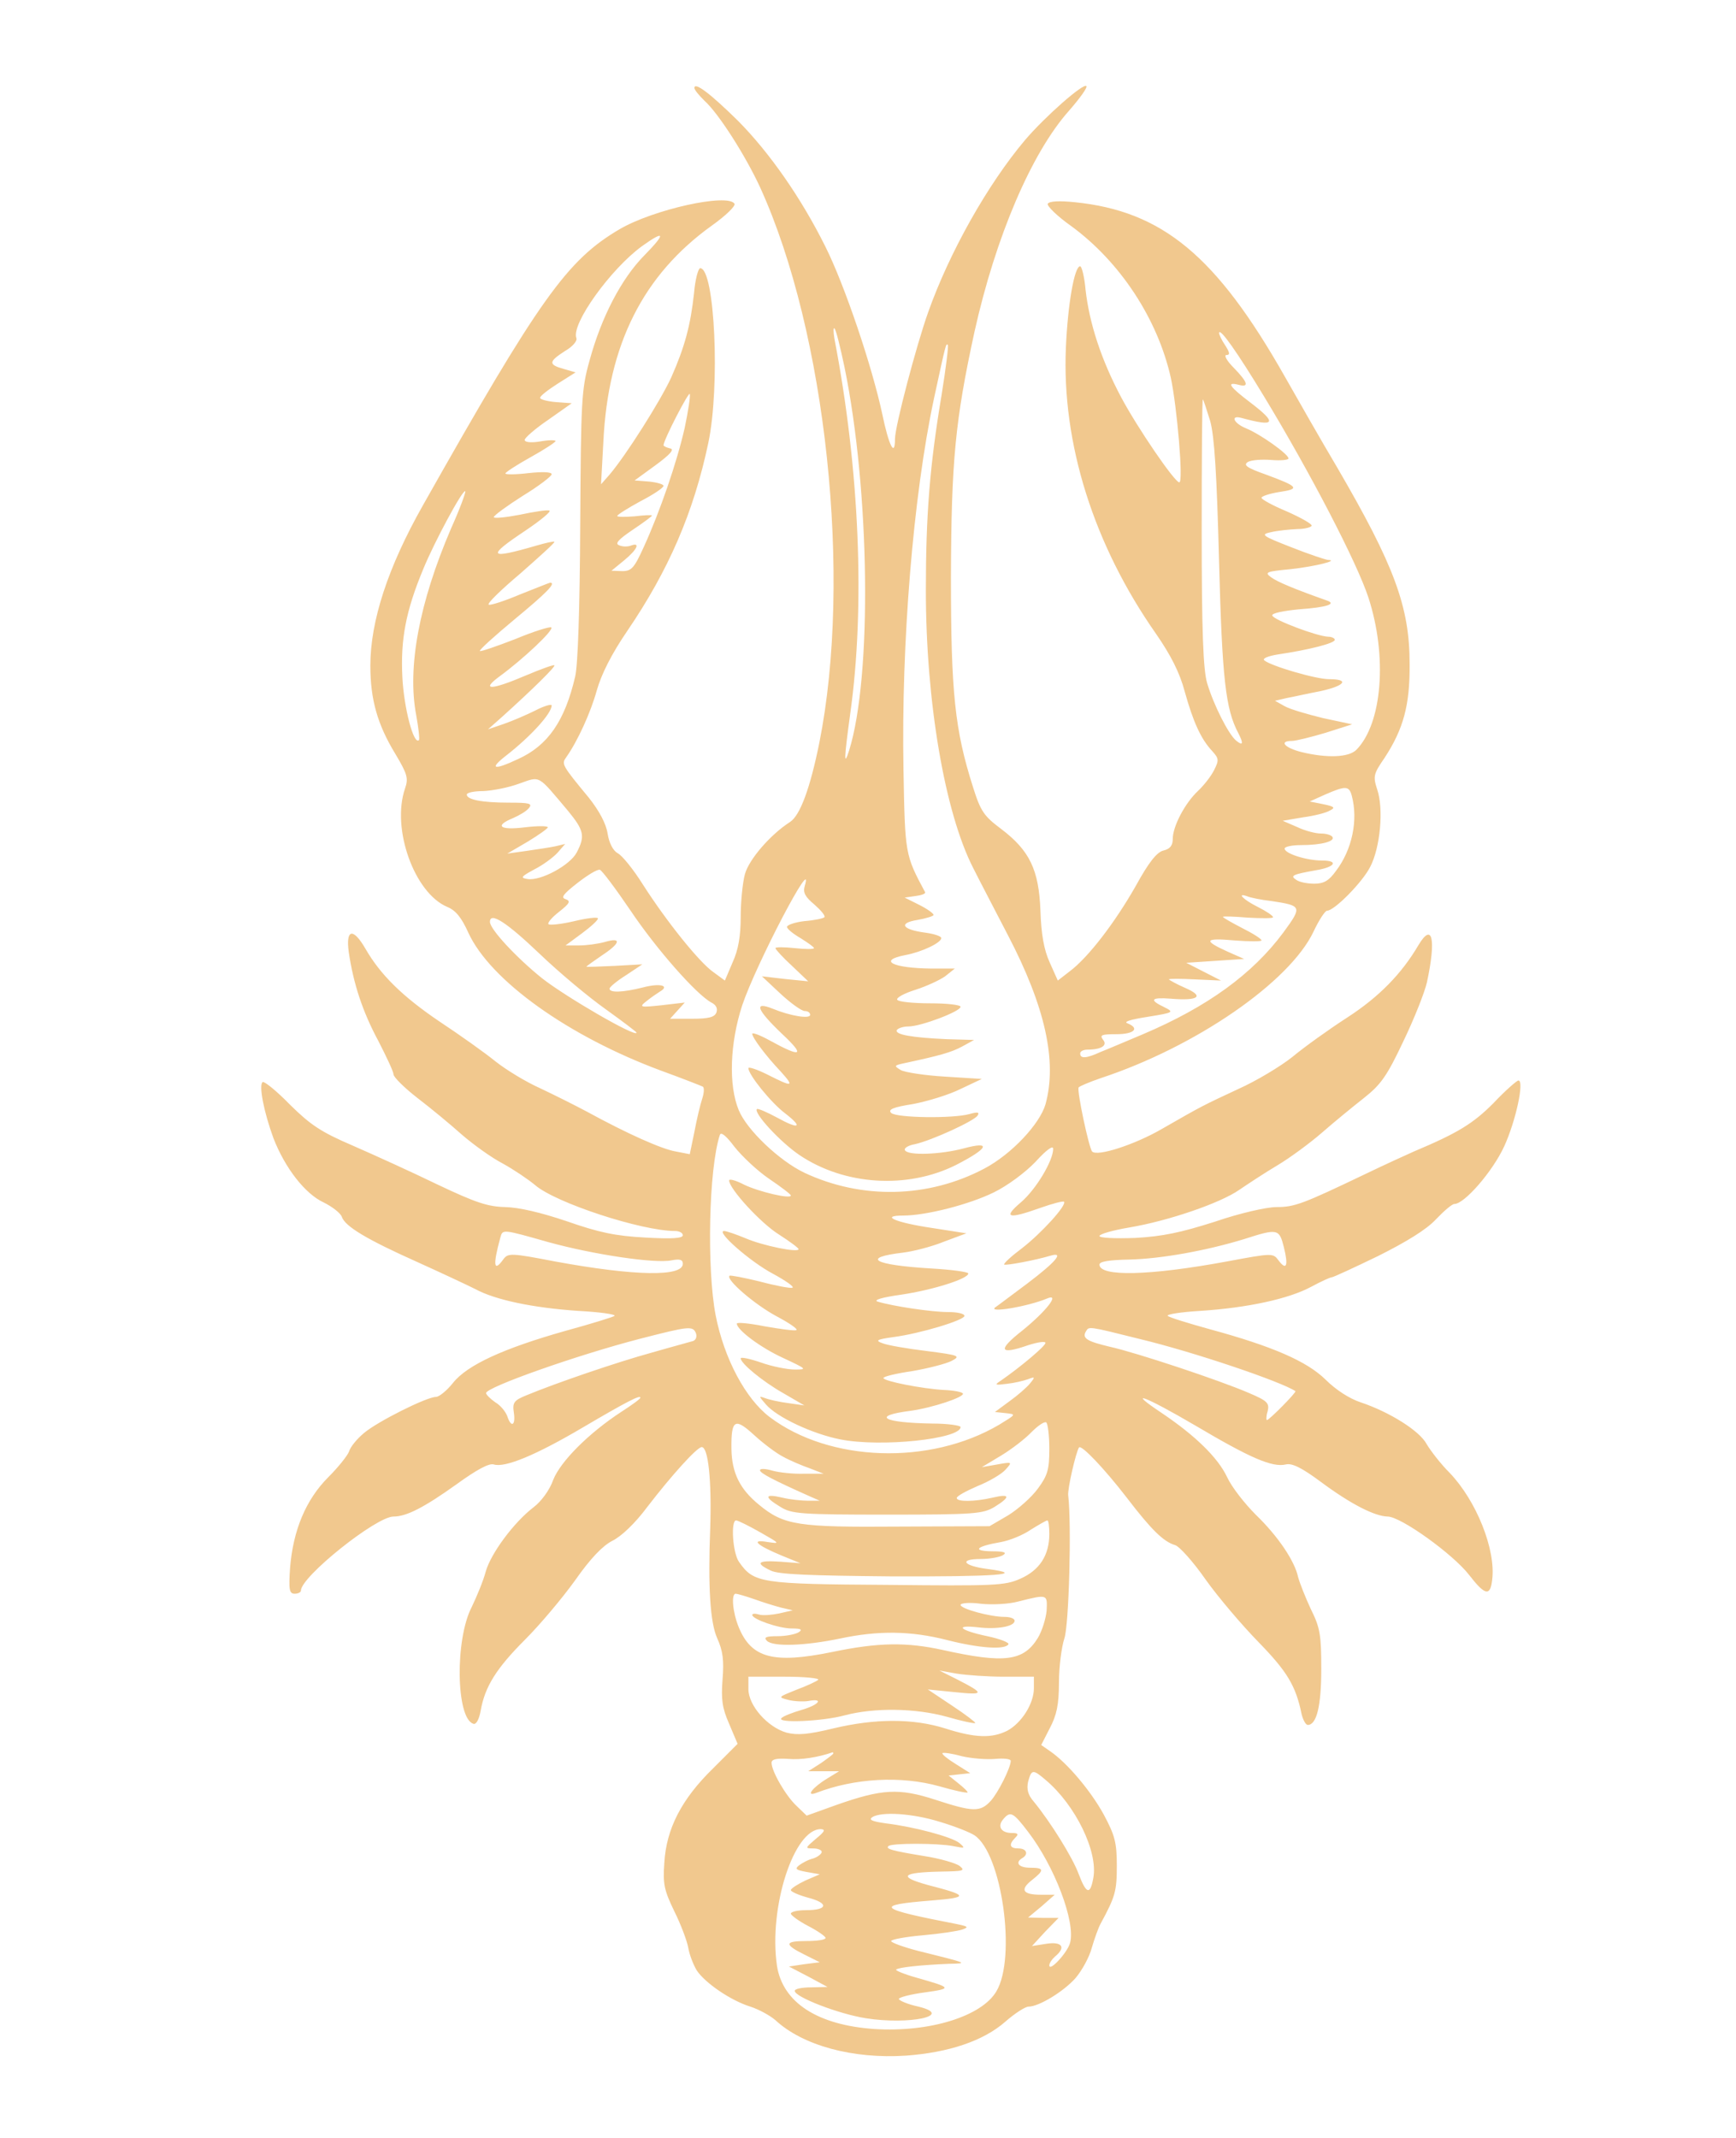 <?xml version="1.0" standalone="no"?>
<!DOCTYPE svg PUBLIC "-//W3C//DTD SVG 20010904//EN"
 "http://www.w3.org/TR/2001/REC-SVG-20010904/DTD/svg10.dtd">
<svg version="1.0" xmlns="http://www.w3.org/2000/svg"
 width="450pt" height="554pt" viewBox="0 0 450 554"
 preserveAspectRatio="xMidYMid meet">
<g transform="translate(0,554) scale(0.1,-0.1)"
fill="#f1c88e" stroke="none">
<path d="M1800 5312 c0 -5 12 -19 26 -33 37 -33 108 -145 145 -226 171 -376
238 -1010 153 -1437 -24 -119 -50 -189 -76 -206 -50 -32 -106 -96 -117 -135
-6 -22 -11 -72 -11 -111 0 -50 -6 -85 -21 -118 l-20 -47 -30 22 c-37 26 -121
131 -182 226 -25 40 -55 77 -66 82 -12 7 -22 26 -26 51 -4 26 -22 59 -48 92
-71 86 -72 88 -59 106 29 41 63 115 79 173 12 42 38 94 79 154 107 157 172
307 210 487 31 146 17 453 -21 453 -5 0 -13 -29 -16 -65 -9 -83 -24 -139 -59
-218 -28 -61 -118 -203 -160 -252 l-22 -25 6 110 c12 252 103 433 282 561 35
25 61 50 58 56 -18 28 -211 -15 -298 -66 -136 -80 -207 -179 -510 -716 -90
-159 -136 -299 -136 -415 0 -87 18 -152 65 -229 31 -52 34 -63 25 -89 -36
-104 24 -271 109 -307 22 -9 37 -27 55 -67 57 -124 260 -269 501 -358 55 -20
103 -39 107 -41 4 -3 3 -17 -2 -32 -5 -15 -14 -53 -20 -85 l-12 -58 -36 7
c-36 6 -124 45 -232 104 -30 16 -84 43 -120 60 -36 16 -87 47 -115 69 -27 22
-93 69 -146 104 -96 65 -153 121 -192 189 -32 55 -51 50 -43 -9 12 -82 36
-155 77 -231 21 -41 39 -79 39 -86 0 -7 28 -35 63 -62 34 -26 86 -69 115 -95
29 -25 76 -59 105 -74 29 -16 66 -41 84 -56 53 -46 276 -119 363 -119 11 0 20
-5 20 -11 0 -8 -28 -10 -97 -6 -77 4 -120 13 -203 42 -68 23 -124 36 -160 37
-45 1 -76 11 -175 58 -66 32 -165 77 -220 101 -84 36 -110 54 -163 106 -34 35
-66 61 -71 59 -11 -7 3 -78 28 -146 30 -77 82 -144 130 -166 22 -11 43 -27 47
-37 8 -25 65 -59 197 -118 62 -28 128 -59 148 -69 53 -29 151 -49 267 -57 57
-3 99 -9 95 -13 -4 -3 -62 -21 -128 -39 -159 -45 -254 -88 -291 -135 -16 -20
-36 -36 -44 -36 -24 0 -152 -64 -187 -94 -18 -15 -35 -36 -38 -47 -4 -11 -28
-41 -54 -67 -58 -58 -91 -137 -99 -234 -4 -58 -2 -68 12 -68 9 0 16 4 16 8 0
36 195 192 240 192 34 0 80 24 164 84 51 37 84 55 96 51 29 -9 109 24 231 96
114 67 149 85 149 77 0 -3 -22 -19 -50 -37 -84 -55 -157 -128 -176 -176 -9
-26 -31 -56 -51 -71 -51 -39 -111 -120 -124 -167 -6 -23 -23 -64 -36 -91 -44
-84 -41 -289 4 -303 7 -3 15 11 19 34 11 62 40 109 115 184 39 39 97 108 130
154 40 57 71 89 96 102 23 11 59 45 91 88 63 82 129 155 141 155 17 0 26 -87
22 -210 -6 -153 0 -245 18 -285 15 -33 18 -58 14 -107 -4 -52 -1 -74 17 -115
l22 -52 -64 -64 c-81 -79 -121 -156 -126 -245 -4 -55 0 -71 26 -125 17 -34 33
-77 36 -94 3 -18 13 -44 22 -59 22 -33 88 -78 139 -94 22 -7 51 -23 65 -35 71
-66 201 -101 338 -92 111 8 201 38 258 88 25 22 52 39 60 39 27 0 91 39 122
74 17 20 36 55 42 78 7 24 17 52 23 63 38 70 42 84 42 150 0 60 -5 79 -34 133
-34 62 -95 134 -139 164 l-23 16 22 43 c18 34 24 61 24 119 0 41 7 93 14 114
12 34 19 295 10 371 -2 17 20 112 28 124 6 8 65 -54 123 -129 65 -85 96 -115
126 -124 11 -3 47 -43 79 -89 32 -45 94 -118 137 -162 74 -76 97 -113 112
-187 4 -16 11 -28 16 -28 23 0 35 49 35 145 0 88 -3 107 -27 155 -14 30 -29
68 -33 83 -9 42 -52 106 -110 162 -28 28 -62 71 -74 97 -24 51 -83 108 -169
166 -96 64 -45 45 88 -33 142 -84 198 -108 233 -100 16 4 41 -8 92 -46 77 -57
138 -88 172 -89 34 0 169 -97 211 -151 41 -53 55 -57 60 -13 10 78 -41 205
-110 277 -24 24 -50 58 -60 75 -18 34 -96 83 -171 108 -30 10 -65 33 -91 59
-48 47 -136 86 -302 131 -54 15 -103 30 -107 34 -4 4 34 10 85 13 122 8 228
31 286 62 26 14 50 25 54 25 4 0 58 25 120 55 74 37 126 69 150 95 21 22 42
40 48 40 26 0 99 84 129 149 30 65 53 171 37 171 -4 0 -34 -26 -65 -59 -53
-53 -92 -77 -206 -125 -16 -7 -73 -33 -125 -58 -163 -78 -184 -86 -231 -86
-26 0 -96 -16 -160 -38 -88 -28 -135 -38 -206 -42 -54 -2 -93 0 -93 5 0 5 35
15 77 22 101 17 236 63 286 98 22 15 66 44 98 63 32 19 85 58 116 85 32 28 81
68 109 90 43 34 59 56 101 145 28 58 56 128 62 155 24 112 14 156 -22 96 -44
-75 -103 -135 -185 -188 -48 -31 -112 -77 -142 -102 -30 -24 -93 -62 -140 -83
-92 -43 -91 -42 -199 -104 -69 -40 -167 -72 -180 -58 -8 8 -40 158 -35 166 2
3 28 14 57 24 246 81 490 249 552 380 14 30 30 54 35 54 19 0 92 74 112 114
26 50 35 150 18 200 -11 34 -10 40 19 82 49 75 66 137 65 244 0 148 -40 255
-188 509 -41 69 -102 176 -136 236 -177 312 -317 428 -544 451 -39 4 -66 3
-70 -4 -3 -5 24 -32 61 -58 127 -93 224 -241 258 -393 16 -75 33 -271 22 -271
-12 0 -109 142 -151 221 -51 96 -82 190 -92 278 -3 34 -10 61 -14 61 -15 0
-32 -98 -37 -210 -11 -249 72 -512 234 -743 38 -55 61 -100 74 -149 22 -79 42
-123 71 -154 18 -20 18 -24 5 -50 -8 -16 -27 -40 -42 -54 -33 -31 -65 -91 -65
-124 0 -17 -7 -26 -24 -30 -17 -4 -38 -30 -72 -92 -54 -95 -123 -185 -171
-221 l-31 -24 -21 47 c-15 33 -22 73 -24 134 -4 106 -28 156 -102 212 -44 33
-53 45 -73 109 -47 148 -57 244 -57 544 1 301 11 405 61 635 55 247 148 464
245 573 28 32 49 61 45 64 -8 8 -107 -79 -159 -140 -97 -115 -196 -291 -251
-446 -31 -87 -86 -296 -86 -328 0 -50 -16 -18 -33 64 -26 122 -97 333 -147
433 -63 127 -145 244 -226 326 -72 71 -114 103 -114 86z m-130 -434 c-59 -60
-111 -159 -142 -273 -21 -75 -22 -103 -24 -425 -1 -218 -6 -363 -13 -393 -27
-116 -71 -179 -148 -214 -64 -30 -76 -26 -31 9 63 49 118 109 118 130 0 4 -19
-1 -42 -13 -22 -11 -59 -27 -82 -35 l-41 -14 35 31 c80 72 141 132 137 135 -2
2 -35 -10 -73 -26 -91 -39 -120 -40 -68 -2 60 44 140 119 133 126 -3 3 -45
-10 -93 -30 -49 -19 -90 -33 -92 -31 -3 2 38 39 91 83 81 67 108 94 91 94 -2
0 -36 -14 -77 -30 -40 -17 -77 -29 -82 -27 -6 2 31 38 82 81 50 44 90 80 88
82 -1 2 -23 -3 -47 -10 -124 -36 -130 -29 -28 39 40 27 68 50 62 52 -6 2 -40
-3 -77 -11 -37 -7 -67 -10 -67 -6 0 4 34 29 75 55 41 25 75 51 75 56 0 6 -23
7 -60 3 -33 -4 -60 -4 -60 -1 0 3 29 22 65 42 36 20 65 39 65 42 0 3 -18 3
-40 -1 -24 -4 -40 -2 -40 4 0 5 27 29 61 52 l61 43 -41 3 c-23 2 -41 7 -41 11
0 5 21 21 46 37 l46 29 -31 9 c-40 11 -39 19 3 46 21 12 33 27 30 34 -14 36
89 179 170 238 60 43 63 34 6 -24z m519 -289 c66 -321 72 -802 12 -994 -14
-44 -13 -21 3 96 39 278 24 634 -41 971 -3 18 -3 30 0 27 4 -3 15 -48 26 -100z
m1088 -77 c120 -198 240 -429 270 -520 50 -153 36 -327 -31 -395 -20 -20 -76
-22 -142 -6 -44 11 -60 29 -25 29 10 0 50 10 87 21 l69 22 -75 16 c-41 10 -86
23 -100 31 l-25 14 30 7 c17 3 56 12 88 18 64 14 76 31 22 31 -35 0 -153 35
-168 49 -5 5 11 11 35 15 81 12 148 29 148 38 0 4 -8 8 -17 8 -29 1 -143 44
-145 55 -2 6 29 12 69 16 72 5 99 14 72 23 -82 29 -128 48 -144 60 -18 13 -13
15 50 21 64 7 128 23 97 24 -7 1 -50 15 -95 33 -77 30 -80 33 -52 39 17 4 47
7 68 8 20 0 37 5 37 9 0 5 -29 21 -65 37 -36 15 -65 31 -65 35 0 4 21 11 46
15 55 8 50 14 -34 45 -51 18 -60 25 -47 33 9 5 36 7 61 5 24 -2 44 0 44 4 0
11 -73 63 -110 78 -32 13 -42 35 -12 27 88 -24 94 -14 23 40 -54 41 -63 54
-31 46 29 -8 25 6 -12 44 -18 18 -26 33 -19 33 10 0 9 6 -3 25 -9 13 -16 28
-16 32 1 16 48 -51 117 -165z m-836 6 c-31 -185 -41 -312 -41 -508 0 -288 49
-576 123 -720 18 -36 59 -114 90 -174 96 -184 128 -326 97 -438 -15 -51 -88
-129 -158 -166 -145 -77 -318 -81 -467 -11 -65 31 -149 111 -170 162 -27 65
-23 174 9 272 36 107 189 399 162 309 -5 -17 1 -28 25 -48 17 -15 29 -29 26
-33 -3 -3 -26 -8 -52 -10 -25 -3 -45 -10 -45 -15 0 -5 16 -18 35 -29 19 -12
35 -23 35 -26 0 -3 -22 -3 -50 0 -27 3 -50 3 -50 0 0 -3 19 -24 43 -46 l42
-40 -60 6 -60 7 48 -45 c27 -25 55 -45 63 -45 8 0 14 -4 14 -10 0 -11 -51 -3
-97 16 -50 20 -42 -2 24 -65 62 -58 51 -63 -34 -16 -24 13 -43 20 -43 16 0
-10 35 -57 74 -98 36 -40 31 -41 -34 -8 -28 14 -50 21 -50 17 0 -17 59 -90 95
-117 48 -37 37 -43 -21 -11 -26 14 -49 24 -52 22 -9 -10 60 -85 110 -119 117
-79 280 -89 406 -26 84 43 94 63 20 43 -60 -16 -144 -19 -152 -5 -4 5 8 13 26
16 44 10 153 60 162 74 6 9 0 10 -21 4 -43 -12 -190 -10 -203 3 -9 9 6 15 57
23 37 7 93 24 123 39 l55 26 -95 6 c-52 3 -104 11 -115 17 -18 11 -18 12 10
18 93 20 121 28 149 43 l31 17 -70 2 c-91 4 -137 12 -130 24 4 5 17 9 30 9 32
0 135 39 135 51 0 5 -36 9 -79 9 -44 0 -82 4 -85 9 -4 5 18 17 47 26 28 9 63
25 77 35 l25 20 -60 0 c-101 1 -141 21 -68 35 43 8 93 32 93 44 0 5 -19 11
-41 14 -61 8 -71 25 -21 33 23 4 42 10 42 13 0 4 -17 16 -37 26 l-38 19 28 4
c16 2 27 6 25 10 -52 97 -52 98 -56 317 -6 328 25 709 79 962 31 143 31 144
36 139 2 -2 -5 -60 -16 -128z m-666 -86 c-20 -89 -64 -217 -106 -309 -25 -55
-32 -63 -56 -63 l-28 1 33 27 c34 28 43 48 17 38 -8 -3 -22 -3 -30 1 -12 4 -2
15 35 40 27 18 50 35 50 37 0 2 -20 1 -45 -2 -25 -2 -45 -2 -45 1 0 3 27 20
60 38 33 17 60 35 60 40 0 4 -17 9 -37 11 l-38 3 55 40 c38 28 49 41 37 43 -9
2 -17 6 -17 8 0 14 66 141 68 133 2 -5 -4 -44 -13 -87z m1362 17 c11 -40 17
-135 23 -364 8 -305 17 -383 50 -445 14 -27 12 -34 -6 -19 -20 17 -58 92 -75
149 -10 34 -14 134 -14 392 0 190 1 345 3 343 2 -2 10 -27 19 -56z m-1968
-279 c-82 -191 -114 -359 -90 -484 6 -33 9 -61 7 -64 -14 -13 -39 84 -43 163
-5 98 9 172 54 280 29 71 103 208 109 202 2 -2 -14 -46 -37 -97z m304 -732
c41 -50 44 -65 22 -107 -17 -33 -93 -74 -127 -69 -20 3 -18 6 17 25 22 11 49
31 60 43 l20 23 -25 -6 c-14 -3 -47 -8 -75 -12 l-50 -7 53 31 c28 17 52 34 52
37 0 4 -27 4 -60 0 -65 -8 -79 4 -30 24 16 7 35 18 41 26 10 12 1 14 -52 14
-71 0 -109 8 -109 21 0 5 19 9 43 9 23 1 65 9 92 19 57 20 47 25 128 -71z
m2031 40 c17 -63 1 -140 -41 -195 -18 -25 -31 -33 -56 -33 -18 0 -39 4 -47 10
-17 11 -9 14 52 25 49 8 59 25 15 25 -40 0 -97 18 -97 31 0 5 19 9 43 9 53 0
88 10 81 21 -3 5 -16 9 -30 9 -14 0 -41 7 -62 17 l-37 16 53 9 c30 4 61 12 70
18 14 7 11 10 -18 16 l-35 7 40 18 c53 23 62 23 69 -3z m-1870 -297 c67 -100
171 -218 210 -239 12 -6 17 -15 13 -26 -5 -12 -20 -16 -63 -16 l-57 0 19 21
19 21 -60 -7 c-56 -6 -59 -5 -40 10 11 9 27 20 35 25 28 16 1 23 -44 11 -52
-13 -86 -14 -86 -3 0 4 19 20 43 35 l42 28 -72 -4 c-40 -2 -73 -3 -73 -2 0 1
18 14 40 29 49 32 52 48 8 35 -18 -5 -48 -9 -67 -9 l-35 0 42 31 c23 17 42 34
42 39 0 4 -28 1 -61 -7 -34 -8 -64 -11 -67 -8 -4 3 9 18 27 32 28 22 31 28 17
33 -13 4 -6 13 31 42 27 21 52 36 58 34 5 -1 41 -49 79 -105z m1662 24 c79
-12 80 -14 31 -81 -80 -108 -197 -193 -364 -264 -43 -18 -92 -39 -110 -46 -37
-17 -53 -18 -53 -4 0 6 9 10 19 10 36 0 53 11 40 26 -9 12 -3 14 35 14 46 0
61 15 29 28 -12 4 7 10 52 17 68 11 69 12 43 25 -40 19 -35 26 17 22 72 -6 88
6 37 28 -23 10 -42 21 -42 22 0 2 30 2 68 0 l67 -3 -45 23 -45 23 75 5 75 5
-43 19 c-64 29 -60 36 18 29 38 -3 70 -3 70 0 0 4 -22 18 -50 32 -27 14 -50
27 -50 29 0 2 29 1 65 -2 36 -2 65 -2 65 1 0 4 -18 16 -40 27 -38 19 -56 38
-26 27 7 -3 35 -9 62 -12z m-1899 -135 c52 -50 130 -115 174 -146 43 -31 79
-58 79 -60 0 -14 -184 93 -245 141 -66 53 -135 127 -135 146 0 27 43 -1 127
-81z m597 -585 c31 -21 56 -40 56 -43 0 -10 -84 10 -121 28 -21 11 -39 16 -39
11 0 -21 81 -110 129 -140 28 -18 51 -35 51 -38 0 -10 -93 9 -137 28 -24 10
-50 19 -56 19 -23 0 68 -80 127 -111 33 -18 56 -34 50 -36 -5 -2 -43 5 -84 16
-41 10 -77 17 -79 15 -10 -10 66 -75 122 -105 34 -18 57 -34 51 -36 -5 -2 -42
3 -82 10 -40 8 -72 11 -72 7 0 -16 61 -62 120 -89 62 -29 63 -30 30 -30 -19 0
-59 8 -87 18 -29 10 -53 15 -53 11 0 -13 57 -60 110 -90 l55 -32 -42 6 c-23 3
-50 9 -60 13 -17 6 -16 5 2 -16 29 -34 122 -77 193 -91 105 -21 312 1 312 32
0 4 -33 9 -72 9 -131 2 -160 20 -58 33 58 8 141 36 136 45 -3 4 -24 8 -48 9
-57 3 -158 23 -158 31 0 4 34 12 75 18 41 7 87 19 101 26 25 13 22 15 -64 26
-50 6 -102 15 -114 20 -20 7 -16 10 27 16 70 9 185 44 185 55 0 6 -19 10 -43
10 -42 0 -142 15 -182 27 -12 4 11 11 61 18 81 12 174 41 174 55 0 4 -44 10
-98 13 -148 9 -181 28 -71 41 25 3 73 15 105 28 l59 22 -90 14 c-94 14 -135
32 -74 32 60 0 172 29 235 60 35 17 81 51 108 79 28 31 46 44 46 34 0 -31 -45
-106 -84 -139 -47 -40 -33 -44 51 -14 31 11 58 18 61 16 8 -9 -59 -82 -108
-120 -28 -21 -49 -40 -47 -43 4 -3 80 11 120 23 37 11 14 -16 -60 -72 -43 -32
-80 -60 -82 -61 -25 -17 83 1 133 22 35 15 -1 -32 -64 -83 -65 -51 -60 -64 15
-38 25 8 45 11 45 6 0 -8 -64 -62 -116 -98 -17 -11 -15 -12 16 -8 19 2 44 8
55 12 18 7 19 6 5 -11 -8 -10 -32 -31 -53 -46 l-38 -28 28 -3 c28 -3 27 -3
-17 -30 -180 -106 -440 -97 -595 20 -62 47 -118 151 -140 264 -23 120 -18 379
11 467 3 9 17 -3 38 -31 19 -24 59 -62 90 -83z m-572 -164 c116 -32 276 -56
319 -47 21 4 29 2 29 -9 0 -34 -124 -32 -331 6 -114 22 -122 22 -134 6 -25
-35 -28 -17 -8 56 6 22 5 22 125 -12z m1906 -13 c12 -48 7 -62 -14 -34 -14 19
-16 19 -134 -3 -200 -37 -330 -40 -330 -8 0 8 25 12 78 13 82 2 199 23 297 53
87 28 91 27 103 -21z m-1524 -223 c3 -9 0 -17 -7 -20 -6 -2 -55 -15 -107 -30
-91 -25 -249 -79 -326 -111 -32 -13 -36 -19 -32 -45 5 -33 -7 -40 -17 -9 -4
11 -17 28 -31 36 -13 9 -24 20 -24 24 0 15 234 98 400 141 125 32 136 34 144
14z m1151 -15 c141 -34 365 -110 403 -135 3 -3 -68 -75 -74 -75 -2 0 -2 11 2
23 5 21 -1 27 -48 47 -76 33 -293 105 -361 120 -59 14 -73 22 -62 40 8 13 4
14 140 -20z m-925 -305 c18 -10 49 -23 69 -30 l36 -14 -50 0 c-28 -1 -65 3
-83 8 -17 5 -32 6 -32 1 0 -7 31 -24 130 -68 l25 -11 -30 0 c-16 0 -47 3 -67
8 -47 11 -48 2 -5 -24 29 -18 51 -20 277 -20 226 0 248 2 278 20 42 26 41 35
-5 24 -48 -11 -93 -11 -93 -1 0 5 24 18 54 31 30 12 62 31 72 42 19 21 18 21
-21 14 l-40 -7 50 30 c28 17 63 44 79 61 16 16 33 28 38 25 4 -3 8 -33 8 -68
0 -54 -4 -69 -30 -104 -16 -22 -51 -53 -77 -69 l-48 -28 -235 -1 c-261 -2
-298 3 -363 57 -49 40 -70 82 -71 144 -1 77 9 82 59 36 23 -21 57 -47 75 -56z
m-59 -196 c51 -29 52 -30 19 -25 -46 8 -29 -8 36 -35 l49 -20 -52 4 c-59 4
-67 -3 -25 -23 20 -10 99 -13 310 -15 274 -1 357 5 253 19 -64 8 -77 26 -19
26 24 0 50 5 58 10 11 7 3 10 -30 10 -52 1 -39 13 25 24 22 4 57 18 77 32 21
13 40 24 43 24 3 0 5 -16 5 -35 0 -55 -25 -94 -75 -116 -40 -18 -66 -19 -347
-16 -327 2 -344 5 -382 59 -17 23 -22 108 -8 108 5 0 33 -14 63 -31z m-16
-173 c22 -8 54 -18 70 -22 l30 -7 -35 -8 c-19 -4 -43 -6 -52 -3 -10 3 -18 3
-18 -1 0 -11 69 -35 102 -35 25 0 29 -3 18 -10 -8 -5 -33 -10 -54 -10 -31 0
-37 -3 -28 -12 16 -16 99 -13 190 6 99 21 183 20 277 -4 82 -21 150 -26 159
-11 3 4 -21 14 -55 21 -71 15 -87 30 -24 23 49 -6 95 2 95 17 0 6 -12 10 -26
10 -37 0 -114 21 -114 31 0 5 24 7 53 3 28 -3 72 -1 97 6 76 19 75 19 73 -24
-2 -21 -12 -53 -23 -71 -37 -60 -87 -66 -245 -31 -95 21 -168 20 -288 -5 -152
-31 -209 -16 -242 64 -16 39 -20 87 -8 87 4 0 25 -6 48 -14z m648 -201 l77 0
0 -30 c0 -40 -32 -90 -69 -110 -40 -20 -83 -19 -161 6 -83 26 -181 26 -290 0
-66 -16 -93 -18 -121 -11 -49 14 -99 70 -99 113 l0 32 94 0 c52 0 91 -4 87 -8
-4 -4 -30 -16 -57 -26 -47 -19 -48 -19 -21 -26 15 -4 39 -5 52 -3 42 8 28 -10
-17 -23 -24 -7 -47 -16 -52 -21 -16 -14 106 -9 164 7 76 20 182 19 265 -4 38
-11 71 -18 73 -16 2 1 -25 22 -60 45 l-63 42 70 -7 c77 -8 78 -4 8 32 l-48 24
45 -8 c25 -4 80 -8 123 -8z m-443 -199 c0 -2 -15 -13 -32 -25 l-33 -21 40 0
40 0 -31 -19 c-38 -23 -57 -48 -28 -37 99 38 219 45 319 17 38 -11 71 -18 73
-16 2 1 -9 12 -23 23 l-26 21 28 3 28 3 -38 24 c-21 13 -36 25 -34 28 3 2 25
-1 50 -8 26 -6 64 -9 87 -7 22 2 40 0 40 -5 0 -18 -33 -83 -52 -104 -27 -29
-45 -29 -143 3 -95 31 -139 28 -256 -13 l-78 -28 -26 25 c-28 26 -65 90 -65
112 0 9 13 12 43 10 34 -3 77 4 115 17 1 1 2 -1 2 -3z m551 -69 c77 -65 136
-186 123 -254 -8 -44 -18 -42 -38 11 -16 43 -72 133 -116 187 -16 18 -19 33
-15 52 9 32 12 33 46 4z m-275 -108 c37 -11 78 -27 90 -35 71 -47 109 -316 57
-404 -38 -65 -173 -107 -316 -98 -147 10 -238 68 -253 164 -22 151 44 355 114
354 13 -1 9 -7 -13 -25 -28 -24 -29 -25 -7 -25 12 0 22 -4 22 -9 0 -5 -10 -13
-22 -17 -13 -3 -29 -12 -37 -18 -11 -9 -8 -12 20 -17 l34 -6 -37 -16 c-21 -10
-38 -21 -38 -25 0 -4 20 -13 46 -20 53 -14 50 -32 -7 -32 -21 0 -39 -4 -39 -9
0 -4 20 -19 45 -32 25 -13 45 -27 45 -31 0 -5 -23 -8 -51 -8 -56 0 -57 -9 -2
-36 l38 -19 -40 -5 -40 -6 50 -26 50 -27 -42 -1 c-24 0 -43 -4 -43 -9 0 -16
114 -60 184 -71 113 -18 231 7 137 30 -28 6 -51 16 -51 20 0 4 30 12 68 17 71
10 70 12 -22 38 -32 9 -56 19 -53 21 6 6 65 12 137 15 51 1 51 1 -82 34 -38
10 -68 21 -68 25 0 4 37 11 83 15 45 4 91 11 102 15 17 6 14 8 -15 14 -207 40
-216 49 -66 61 98 8 97 13 -8 40 -80 22 -69 33 34 35 58 1 63 2 47 15 -10 7
-51 19 -90 25 -86 14 -102 19 -94 26 7 8 127 8 168 0 31 -6 32 -6 16 8 -20 16
-117 42 -191 51 -35 5 -45 9 -35 16 24 15 104 10 175 -12z m229 -26 c69 -90
123 -233 109 -287 -6 -25 -54 -77 -54 -59 0 6 7 16 15 23 29 24 18 39 -22 33
l-38 -6 34 37 35 36 -40 0 -39 1 35 29 34 30 -36 0 c-47 0 -55 13 -23 38 33
26 32 32 -5 32 -29 0 -40 13 -20 25 17 10 11 25 -10 25 -23 0 -26 10 -8 28 9
9 7 12 -9 12 -28 0 -38 17 -23 35 19 23 26 19 65 -32z"/>
</g>
</svg>
